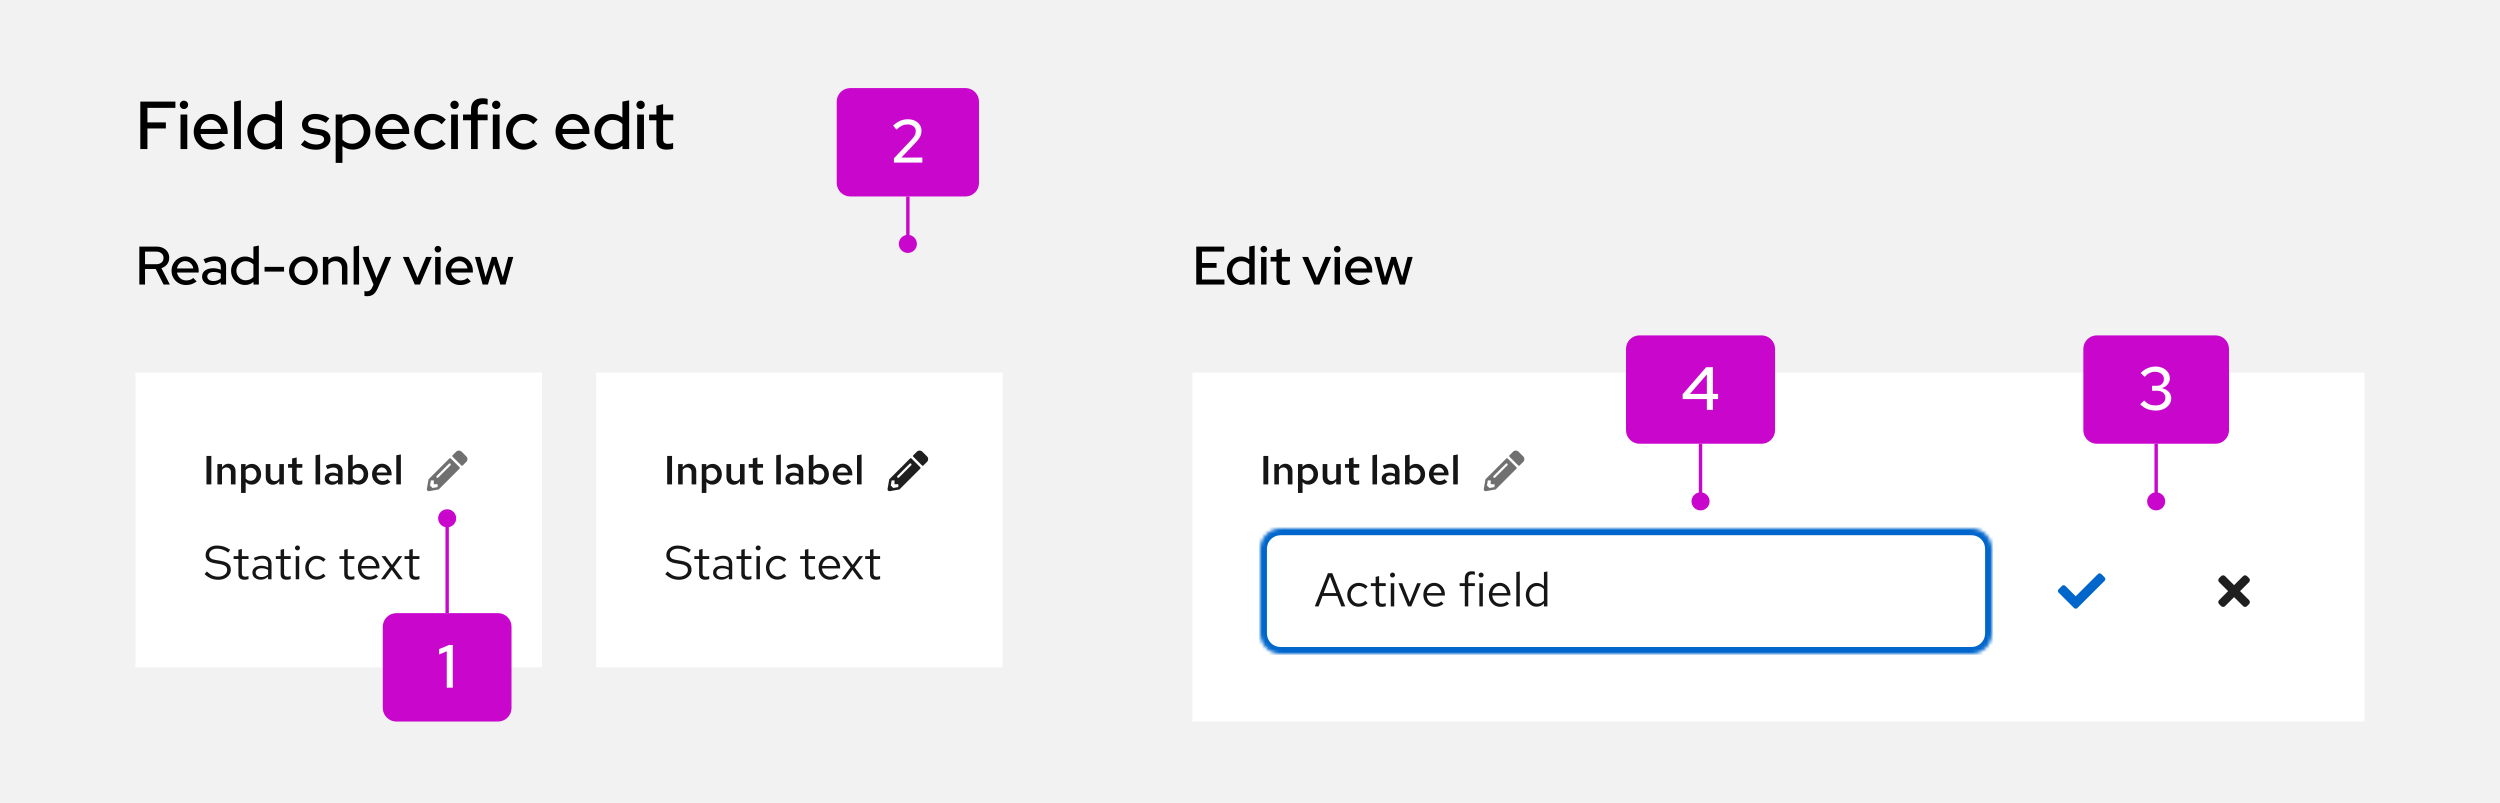 <svg width="738" height="237" viewBox="0 0 738 237" fill="none" xmlns="http://www.w3.org/2000/svg">
<rect width="738" height="237" fill="#F2F2F2"/>
<rect x="40" y="110" width="120" height="87" fill="white"/>
<path d="M41.136 84V72.8H46.208C46.955 72.8 47.605 72.939 48.16 73.216C48.725 73.493 49.163 73.883 49.472 74.384C49.792 74.875 49.952 75.451 49.952 76.112C49.952 76.848 49.744 77.483 49.328 78.016C48.912 78.549 48.352 78.933 47.648 79.168L50.144 84H48.288L45.968 79.408H42.816V84H41.136ZM42.816 78H46.08C46.741 78 47.269 77.835 47.664 77.504C48.069 77.163 48.272 76.704 48.272 76.128C48.272 75.573 48.069 75.125 47.664 74.784C47.269 74.443 46.741 74.272 46.08 74.272H42.816V78ZM54.91 84.144C54.111 84.144 53.385 83.957 52.734 83.584C52.094 83.211 51.583 82.704 51.199 82.064C50.825 81.424 50.639 80.709 50.639 79.92C50.639 79.141 50.82 78.437 51.182 77.808C51.545 77.168 52.036 76.661 52.654 76.288C53.273 75.904 53.961 75.712 54.718 75.712C55.476 75.712 56.148 75.904 56.734 76.288C57.321 76.661 57.785 77.173 58.127 77.824C58.478 78.464 58.654 79.189 58.654 80V80.448H52.239C52.324 80.896 52.489 81.296 52.734 81.648C52.99 82 53.31 82.277 53.694 82.48C54.089 82.683 54.516 82.784 54.974 82.784C55.369 82.784 55.748 82.725 56.111 82.608C56.484 82.48 56.793 82.299 57.038 82.064L58.062 83.072C57.583 83.435 57.087 83.707 56.575 83.888C56.073 84.059 55.519 84.144 54.91 84.144ZM52.255 79.248H57.071C57.007 78.821 56.857 78.448 56.623 78.128C56.398 77.797 56.116 77.541 55.775 77.36C55.444 77.168 55.081 77.072 54.687 77.072C54.068 77.072 53.535 77.275 53.087 77.68C52.649 78.075 52.372 78.597 52.255 79.248ZM62.645 84.144C62.058 84.144 61.541 84.043 61.093 83.84C60.645 83.627 60.293 83.333 60.037 82.96C59.781 82.587 59.653 82.155 59.653 81.664C59.653 80.896 59.946 80.293 60.533 79.856C61.12 79.408 61.925 79.184 62.949 79.184C63.749 79.184 64.49 79.339 65.173 79.648V78.784C65.173 77.621 64.512 77.04 63.189 77.04C62.816 77.04 62.426 77.099 62.021 77.216C61.616 77.323 61.162 77.493 60.661 77.728L60.069 76.528C60.688 76.24 61.264 76.032 61.797 75.904C62.33 75.765 62.869 75.696 63.413 75.696C64.469 75.696 65.285 75.947 65.861 76.448C66.448 76.949 66.741 77.664 66.741 78.592V84H65.173V83.296C64.81 83.584 64.421 83.797 64.005 83.936C63.589 84.075 63.136 84.144 62.645 84.144ZM61.189 81.632C61.189 82.027 61.354 82.347 61.685 82.592C62.026 82.837 62.469 82.96 63.013 82.96C63.888 82.96 64.608 82.699 65.173 82.176V80.8C64.586 80.459 63.888 80.288 63.077 80.288C62.49 80.288 62.026 80.411 61.685 80.656C61.354 80.891 61.189 81.216 61.189 81.632ZM72.329 84.128C71.571 84.128 70.878 83.941 70.249 83.568C69.619 83.195 69.123 82.693 68.761 82.064C68.398 81.424 68.217 80.709 68.217 79.92C68.217 79.131 68.398 78.421 68.761 77.792C69.134 77.163 69.635 76.661 70.265 76.288C70.894 75.915 71.593 75.728 72.361 75.728C73.278 75.728 74.094 76 74.809 76.544V72.8L76.409 72.496V84H74.825V83.216C74.131 83.824 73.299 84.128 72.329 84.128ZM72.537 82.736C73.006 82.736 73.433 82.651 73.817 82.48C74.211 82.309 74.542 82.064 74.809 81.744V78.08C74.542 77.781 74.211 77.547 73.817 77.376C73.422 77.195 72.995 77.104 72.537 77.104C72.025 77.104 71.561 77.227 71.145 77.472C70.729 77.717 70.398 78.053 70.153 78.48C69.907 78.896 69.785 79.371 69.785 79.904C69.785 80.437 69.907 80.917 70.153 81.344C70.398 81.771 70.729 82.112 71.145 82.368C71.561 82.613 72.025 82.736 72.537 82.736ZM78.095 80.176V78.784H83.855V80.176H78.095ZM89.566 84.16C88.777 84.16 88.057 83.973 87.406 83.6C86.766 83.227 86.259 82.72 85.886 82.08C85.513 81.44 85.326 80.725 85.326 79.936C85.326 79.147 85.513 78.432 85.886 77.792C86.259 77.152 86.766 76.645 87.406 76.272C88.057 75.888 88.777 75.696 89.566 75.696C90.366 75.696 91.086 75.888 91.726 76.272C92.366 76.645 92.873 77.152 93.246 77.792C93.619 78.432 93.806 79.147 93.806 79.936C93.806 80.725 93.619 81.44 93.246 82.08C92.873 82.72 92.366 83.227 91.726 83.6C91.086 83.973 90.366 84.16 89.566 84.16ZM89.566 82.752C90.067 82.752 90.515 82.629 90.91 82.384C91.315 82.128 91.635 81.787 91.87 81.36C92.115 80.933 92.238 80.459 92.238 79.936C92.238 79.403 92.121 78.928 91.886 78.512C91.651 78.085 91.331 77.744 90.926 77.488C90.521 77.232 90.067 77.104 89.566 77.104C89.065 77.104 88.611 77.232 88.206 77.488C87.801 77.744 87.481 78.085 87.246 78.512C87.011 78.928 86.894 79.403 86.894 79.936C86.894 80.459 87.011 80.933 87.246 81.36C87.481 81.787 87.801 82.128 88.206 82.384C88.611 82.629 89.065 82.752 89.566 82.752ZM95.319 84V75.856H96.919V76.688C97.548 76.027 98.364 75.696 99.367 75.696C99.996 75.696 100.546 75.829 101.015 76.096C101.495 76.363 101.868 76.736 102.135 77.216C102.412 77.696 102.551 78.251 102.551 78.88V84H100.951V79.152C100.951 78.512 100.77 78.011 100.407 77.648C100.044 77.275 99.548 77.088 98.919 77.088C98.492 77.088 98.108 77.179 97.767 77.36C97.426 77.541 97.143 77.803 96.919 78.144V84H95.319ZM104.397 84V72.8L105.997 72.496V84H104.397ZM108.426 87.44C108.255 87.44 108.095 87.429 107.946 87.408C107.796 87.397 107.674 87.376 107.578 87.344V85.936C107.77 85.979 108.004 86 108.282 86C109.028 86 109.567 85.6 109.898 84.8L110.25 84.016L106.986 75.856H108.762L111.13 82.064L113.754 75.856H115.482L111.546 85.008C111.29 85.584 111.018 86.048 110.73 86.4C110.442 86.763 110.111 87.024 109.738 87.184C109.364 87.355 108.927 87.44 108.426 87.44ZM122.443 84L118.923 75.856H120.683L123.227 81.952L125.771 75.856H127.467L123.979 84H122.443ZM128.46 84V75.856H130.06V84H128.46ZM129.26 74.544C128.993 74.544 128.764 74.448 128.572 74.256C128.38 74.053 128.284 73.819 128.284 73.552C128.284 73.275 128.38 73.045 128.572 72.864C128.764 72.672 128.993 72.576 129.26 72.576C129.537 72.576 129.772 72.672 129.964 72.864C130.156 73.045 130.252 73.275 130.252 73.552C130.252 73.819 130.156 74.053 129.964 74.256C129.772 74.448 129.537 74.544 129.26 74.544ZM135.848 84.144C135.048 84.144 134.323 83.957 133.672 83.584C133.032 83.211 132.52 82.704 132.136 82.064C131.763 81.424 131.576 80.709 131.576 79.92C131.576 79.141 131.757 78.437 132.12 77.808C132.483 77.168 132.973 76.661 133.592 76.288C134.211 75.904 134.899 75.712 135.656 75.712C136.413 75.712 137.085 75.904 137.672 76.288C138.259 76.661 138.723 77.173 139.064 77.824C139.416 78.464 139.592 79.189 139.592 80V80.448H133.176C133.261 80.896 133.427 81.296 133.672 81.648C133.928 82 134.248 82.277 134.632 82.48C135.027 82.683 135.453 82.784 135.912 82.784C136.307 82.784 136.685 82.725 137.048 82.608C137.421 82.48 137.731 82.299 137.976 82.064L139 83.072C138.52 83.435 138.024 83.707 137.512 83.888C137.011 84.059 136.456 84.144 135.848 84.144ZM133.192 79.248H138.008C137.944 78.821 137.795 78.448 137.56 78.128C137.336 77.797 137.053 77.541 136.712 77.36C136.381 77.168 136.019 77.072 135.624 77.072C135.005 77.072 134.472 77.275 134.024 77.68C133.587 78.075 133.309 78.597 133.192 79.248ZM142.48 84L140.208 75.856H141.76L143.344 81.84L145.2 75.856H146.576L148.432 81.84L150.016 75.856H151.52L149.232 84H147.696L145.872 78.032L144.032 84H142.48Z" fill="black"/>
<path d="M41.42 44V30H51.78V31.84H43.52V36.14H48.96V37.92H43.52V44H41.42ZM53.289 44V33.82H55.289V44H53.289ZM54.289 32.18C53.956 32.18 53.669 32.06 53.429 31.82C53.189 31.567 53.069 31.273 53.069 30.94C53.069 30.593 53.189 30.307 53.429 30.08C53.669 29.84 53.956 29.72 54.289 29.72C54.636 29.72 54.929 29.84 55.169 30.08C55.409 30.307 55.529 30.593 55.529 30.94C55.529 31.273 55.409 31.567 55.169 31.82C54.929 32.06 54.636 32.18 54.289 32.18ZM62.525 44.18C61.525 44.18 60.618 43.947 59.805 43.48C59.005 43.013 58.365 42.38 57.885 41.58C57.418 40.78 57.185 39.887 57.185 38.9C57.185 37.927 57.411 37.047 57.865 36.26C58.318 35.46 58.931 34.827 59.705 34.36C60.478 33.88 61.338 33.64 62.285 33.64C63.231 33.64 64.072 33.88 64.805 34.36C65.538 34.827 66.118 35.467 66.545 36.28C66.985 37.08 67.205 37.987 67.205 39V39.56H59.185C59.291 40.12 59.498 40.62 59.805 41.06C60.125 41.5 60.525 41.847 61.005 42.1C61.498 42.353 62.032 42.48 62.605 42.48C63.098 42.48 63.572 42.407 64.025 42.26C64.492 42.1 64.878 41.873 65.185 41.58L66.465 42.84C65.865 43.293 65.245 43.633 64.605 43.86C63.978 44.073 63.285 44.18 62.525 44.18ZM59.205 38.06H65.225C65.145 37.527 64.958 37.06 64.665 36.66C64.385 36.247 64.031 35.927 63.605 35.7C63.191 35.46 62.738 35.34 62.245 35.34C61.471 35.34 60.805 35.593 60.245 36.1C59.698 36.593 59.352 37.247 59.205 38.06ZM69.11 44V30L71.11 29.62V44H69.11ZM78.145 44.16C77.198 44.16 76.332 43.927 75.545 43.46C74.758 42.993 74.138 42.367 73.685 41.58C73.232 40.78 73.005 39.887 73.005 38.9C73.005 37.913 73.232 37.027 73.685 36.24C74.152 35.453 74.778 34.827 75.565 34.36C76.352 33.893 77.225 33.66 78.185 33.66C79.332 33.66 80.352 34 81.245 34.68V30L83.245 29.62V44H81.265V43.02C80.398 43.78 79.359 44.16 78.145 44.16ZM78.405 42.42C78.992 42.42 79.525 42.313 80.005 42.1C80.499 41.887 80.912 41.58 81.245 41.18V36.6C80.912 36.227 80.499 35.933 80.005 35.72C79.512 35.493 78.978 35.38 78.405 35.38C77.765 35.38 77.185 35.533 76.665 35.84C76.145 36.147 75.732 36.567 75.425 37.1C75.118 37.62 74.965 38.213 74.965 38.88C74.965 39.547 75.118 40.147 75.425 40.68C75.732 41.213 76.145 41.64 76.665 41.96C77.185 42.267 77.765 42.42 78.405 42.42ZM93.293 44.2C92.413 44.2 91.587 44.073 90.813 43.82C90.053 43.553 89.393 43.18 88.833 42.7L89.933 41.38C90.453 41.793 90.987 42.113 91.533 42.34C92.093 42.553 92.66 42.66 93.233 42.66C93.953 42.66 94.54 42.52 94.993 42.24C95.447 41.96 95.673 41.593 95.673 41.14C95.673 40.42 95.127 39.98 94.033 39.82L92.193 39.56C91.18 39.413 90.42 39.1 89.913 38.62C89.407 38.14 89.153 37.5 89.153 36.7C89.153 36.087 89.32 35.553 89.653 35.1C89.987 34.633 90.453 34.273 91.053 34.02C91.653 33.753 92.353 33.62 93.153 33.62C93.887 33.62 94.593 33.727 95.273 33.94C95.953 34.153 96.607 34.487 97.233 34.94L96.213 36.26C95.107 35.54 94.033 35.18 92.993 35.18C92.38 35.18 91.887 35.313 91.513 35.58C91.14 35.833 90.953 36.167 90.953 36.58C90.953 36.953 91.08 37.247 91.333 37.46C91.6 37.66 92.033 37.8 92.633 37.88L94.473 38.14C95.487 38.287 96.253 38.6 96.773 39.08C97.293 39.547 97.553 40.18 97.553 40.98C97.553 41.593 97.367 42.147 96.993 42.64C96.62 43.12 96.113 43.5 95.473 43.78C94.833 44.06 94.107 44.2 93.293 44.2ZM99.09 48.08V33.82H101.07V34.8C101.923 34.04 102.963 33.66 104.19 33.66C105.15 33.66 106.017 33.893 106.79 34.36C107.577 34.827 108.197 35.453 108.65 36.24C109.103 37.027 109.33 37.913 109.33 38.9C109.33 39.887 109.097 40.78 108.63 41.58C108.177 42.367 107.557 42.993 106.77 43.46C105.997 43.927 105.123 44.16 104.15 44.16C103.59 44.16 103.05 44.073 102.53 43.9C102.01 43.713 101.53 43.453 101.09 43.12V48.08H99.09ZM103.93 42.42C104.583 42.42 105.163 42.267 105.67 41.96C106.19 41.653 106.603 41.24 106.91 40.72C107.217 40.187 107.37 39.587 107.37 38.92C107.37 38.253 107.217 37.653 106.91 37.12C106.603 36.587 106.19 36.167 105.67 35.86C105.163 35.553 104.583 35.4 103.93 35.4C103.357 35.4 102.823 35.507 102.33 35.72C101.837 35.933 101.423 36.233 101.09 36.62V41.22C101.423 41.593 101.837 41.887 102.33 42.1C102.837 42.313 103.37 42.42 103.93 42.42ZM116.119 44.18C115.119 44.18 114.212 43.947 113.399 43.48C112.599 43.013 111.959 42.38 111.479 41.58C111.012 40.78 110.779 39.887 110.779 38.9C110.779 37.927 111.005 37.047 111.459 36.26C111.912 35.46 112.525 34.827 113.299 34.36C114.072 33.88 114.932 33.64 115.879 33.64C116.825 33.64 117.665 33.88 118.399 34.36C119.132 34.827 119.712 35.467 120.139 36.28C120.579 37.08 120.799 37.987 120.799 39V39.56H112.779C112.885 40.12 113.092 40.62 113.399 41.06C113.719 41.5 114.119 41.847 114.599 42.1C115.092 42.353 115.625 42.48 116.199 42.48C116.692 42.48 117.165 42.407 117.619 42.26C118.085 42.1 118.472 41.873 118.779 41.58L120.059 42.84C119.459 43.293 118.839 43.633 118.199 43.86C117.572 44.073 116.879 44.18 116.119 44.18ZM112.799 38.06H118.819C118.739 37.527 118.552 37.06 118.259 36.66C117.979 36.247 117.625 35.927 117.199 35.7C116.785 35.46 116.332 35.34 115.839 35.34C115.065 35.34 114.399 35.593 113.839 36.1C113.292 36.593 112.945 37.247 112.799 38.06ZM127.523 44.18C126.549 44.18 125.663 43.947 124.863 43.48C124.076 43.013 123.449 42.38 122.983 41.58C122.516 40.78 122.283 39.887 122.283 38.9C122.283 37.913 122.516 37.027 122.983 36.24C123.449 35.44 124.076 34.807 124.863 34.34C125.663 33.86 126.549 33.62 127.523 33.62C128.296 33.62 129.036 33.767 129.743 34.06C130.463 34.353 131.083 34.767 131.603 35.3L130.363 36.68C129.976 36.253 129.543 35.933 129.063 35.72C128.583 35.507 128.083 35.4 127.563 35.4C126.949 35.4 126.389 35.553 125.883 35.86C125.389 36.167 124.996 36.587 124.703 37.12C124.409 37.653 124.263 38.247 124.263 38.9C124.263 39.553 124.409 40.153 124.703 40.7C124.996 41.233 125.396 41.653 125.903 41.96C126.409 42.267 126.976 42.42 127.603 42.42C128.629 42.42 129.543 42.013 130.343 41.2L131.562 42.48C131.029 43.027 130.409 43.447 129.703 43.74C129.009 44.033 128.283 44.18 127.523 44.18ZM133.172 44V33.82H135.172V44H133.172ZM134.172 32.18C133.839 32.18 133.552 32.06 133.312 31.82C133.072 31.567 132.952 31.273 132.952 30.94C132.952 30.593 133.072 30.307 133.312 30.08C133.552 29.84 133.839 29.72 134.172 29.72C134.519 29.72 134.812 29.84 135.052 30.08C135.292 30.307 135.412 30.593 135.412 30.94C135.412 31.273 135.292 31.567 135.052 31.82C134.812 32.06 134.519 32.18 134.172 32.18ZM139.048 44V35.5H136.688V33.82H139.048V32.28C139.048 31.213 139.341 30.4 139.928 29.84C140.528 29.28 141.381 29 142.488 29C142.768 29 143.028 29.02 143.268 29.06C143.521 29.087 143.748 29.133 143.948 29.2V30.92C143.708 30.853 143.494 30.807 143.308 30.78C143.121 30.74 142.914 30.72 142.688 30.72C141.581 30.72 141.028 31.26 141.028 32.34V33.82H143.948V35.5H141.028V44H139.048ZM145.477 44V33.82H147.477V44H145.477ZM146.477 32.18C146.144 32.18 145.857 32.06 145.617 31.82C145.377 31.567 145.257 31.273 145.257 30.94C145.257 30.593 145.377 30.307 145.617 30.08C145.857 29.84 146.144 29.72 146.477 29.72C146.824 29.72 147.117 29.84 147.357 30.08C147.597 30.307 147.717 30.593 147.717 30.94C147.717 31.273 147.597 31.567 147.357 31.82C147.117 32.06 146.824 32.18 146.477 32.18ZM154.612 44.18C153.639 44.18 152.752 43.947 151.952 43.48C151.166 43.013 150.539 42.38 150.072 41.58C149.606 40.78 149.372 39.887 149.372 38.9C149.372 37.913 149.606 37.027 150.072 36.24C150.539 35.44 151.166 34.807 151.952 34.34C152.752 33.86 153.639 33.62 154.612 33.62C155.386 33.62 156.126 33.767 156.832 34.06C157.552 34.353 158.172 34.767 158.692 35.3L157.452 36.68C157.066 36.253 156.632 35.933 156.152 35.72C155.672 35.507 155.172 35.4 154.652 35.4C154.039 35.4 153.479 35.553 152.972 35.86C152.479 36.167 152.086 36.587 151.792 37.12C151.499 37.653 151.352 38.247 151.352 38.9C151.352 39.553 151.499 40.153 151.792 40.7C152.086 41.233 152.486 41.653 152.992 41.96C153.499 42.267 154.066 42.42 154.692 42.42C155.719 42.42 156.632 42.013 157.432 41.2L158.652 42.48C158.119 43.027 157.499 43.447 156.792 43.74C156.099 44.033 155.372 44.18 154.612 44.18ZM169.322 44.18C168.322 44.18 167.415 43.947 166.602 43.48C165.802 43.013 165.162 42.38 164.682 41.58C164.215 40.78 163.982 39.887 163.982 38.9C163.982 37.927 164.208 37.047 164.662 36.26C165.115 35.46 165.728 34.827 166.502 34.36C167.275 33.88 168.135 33.64 169.082 33.64C170.028 33.64 170.868 33.88 171.602 34.36C172.335 34.827 172.915 35.467 173.342 36.28C173.782 37.08 174.002 37.987 174.002 39V39.56H165.982C166.088 40.12 166.295 40.62 166.602 41.06C166.922 41.5 167.322 41.847 167.802 42.1C168.295 42.353 168.828 42.48 169.402 42.48C169.895 42.48 170.368 42.407 170.822 42.26C171.288 42.1 171.675 41.873 171.982 41.58L173.262 42.84C172.662 43.293 172.042 43.633 171.402 43.86C170.775 44.073 170.082 44.18 169.322 44.18ZM166.002 38.06H172.022C171.942 37.527 171.755 37.06 171.462 36.66C171.182 36.247 170.828 35.927 170.402 35.7C169.988 35.46 169.535 35.34 169.042 35.34C168.268 35.34 167.602 35.593 167.042 36.1C166.495 36.593 166.148 37.247 166.002 38.06ZM180.626 44.16C179.679 44.16 178.812 43.927 178.026 43.46C177.239 42.993 176.619 42.367 176.166 41.58C175.712 40.78 175.486 39.887 175.486 38.9C175.486 37.913 175.712 37.027 176.166 36.24C176.632 35.453 177.259 34.827 178.046 34.36C178.832 33.893 179.706 33.66 180.666 33.66C181.812 33.66 182.832 34 183.726 34.68V30L185.726 29.62V44H183.746V43.02C182.879 43.78 181.839 44.16 180.626 44.16ZM180.886 42.42C181.472 42.42 182.006 42.313 182.486 42.1C182.979 41.887 183.392 41.58 183.726 41.18V36.6C183.392 36.227 182.979 35.933 182.486 35.72C181.992 35.493 181.459 35.38 180.886 35.38C180.246 35.38 179.666 35.533 179.146 35.84C178.626 36.147 178.212 36.567 177.906 37.1C177.599 37.62 177.446 38.213 177.446 38.88C177.446 39.547 177.599 40.147 177.906 40.68C178.212 41.213 178.626 41.64 179.146 41.96C179.666 42.267 180.246 42.42 180.886 42.42ZM188.094 44V33.82H190.094V44H188.094ZM189.094 32.18C188.761 32.18 188.474 32.06 188.234 31.82C187.994 31.567 187.874 31.273 187.874 30.94C187.874 30.593 187.994 30.307 188.234 30.08C188.474 29.84 188.761 29.72 189.094 29.72C189.441 29.72 189.734 29.84 189.974 30.08C190.214 30.307 190.334 30.593 190.334 30.94C190.334 31.273 190.214 31.567 189.974 31.82C189.734 32.06 189.441 32.18 189.094 32.18ZM196.81 44.18C195.823 44.18 195.07 43.953 194.55 43.5C194.03 43.033 193.77 42.36 193.77 41.48V35.5H191.61V33.82H193.77V31.22L195.75 30.74V33.82H198.75V35.5H195.75V41.02C195.75 41.54 195.863 41.913 196.09 42.14C196.33 42.353 196.716 42.46 197.25 42.46C197.53 42.46 197.776 42.44 197.99 42.4C198.216 42.36 198.456 42.3 198.71 42.22V43.9C198.443 43.993 198.13 44.06 197.77 44.1C197.423 44.153 197.103 44.18 196.81 44.18Z" fill="black"/>
<path d="M60.948 143V134.6H62.388V143H60.948ZM64.18 143V136.988H65.536V137.972C65.768 137.612 66.044 137.344 66.364 137.168C66.684 136.984 67.04 136.892 67.432 136.892C67.848 136.892 68.212 136.984 68.524 137.168C68.836 137.344 69.08 137.592 69.256 137.912C69.44 138.232 69.532 138.608 69.532 139.04V143H68.164V139.424C68.164 138.984 68.044 138.636 67.804 138.38C67.564 138.116 67.244 137.984 66.844 137.984C66.572 137.984 66.324 138.048 66.1 138.176C65.884 138.296 65.696 138.476 65.536 138.716V143H64.18ZM71.164 145.508V136.988H72.496V137.84C72.712 137.552 72.98 137.332 73.3 137.18C73.628 137.02 73.984 136.94 74.368 136.94C74.88 136.94 75.34 137.076 75.748 137.348C76.156 137.62 76.48 137.988 76.72 138.452C76.96 138.916 77.08 139.432 77.08 140C77.08 140.568 76.956 141.084 76.708 141.548C76.46 142.012 76.124 142.38 75.7 142.652C75.276 142.924 74.804 143.06 74.284 143.06C73.924 143.06 73.592 142.996 73.288 142.868C72.992 142.732 72.736 142.54 72.52 142.292V145.508H71.164ZM73.96 141.932C74.304 141.932 74.608 141.848 74.872 141.68C75.144 141.512 75.356 141.284 75.508 140.996C75.668 140.7 75.748 140.368 75.748 140C75.748 139.632 75.668 139.304 75.508 139.016C75.356 138.728 75.144 138.5 74.872 138.332C74.608 138.164 74.304 138.08 73.96 138.08C73.664 138.08 73.392 138.14 73.144 138.26C72.896 138.372 72.688 138.536 72.52 138.752V141.26C72.696 141.468 72.908 141.632 73.156 141.752C73.404 141.872 73.672 141.932 73.96 141.932ZM80.552 143.096C80.136 143.096 79.772 143.004 79.46 142.82C79.148 142.636 78.9 142.384 78.716 142.064C78.54 141.744 78.452 141.372 78.452 140.948V136.988H79.82V140.552C79.82 141 79.936 141.356 80.168 141.62C80.408 141.876 80.732 142.004 81.14 142.004C81.412 142.004 81.656 141.944 81.872 141.824C82.096 141.704 82.288 141.524 82.448 141.284V136.988H83.804V143H82.448V142.028C82.216 142.38 81.94 142.648 81.62 142.832C81.3 143.008 80.944 143.096 80.552 143.096ZM88.076 143.12C87.469 143.12 87.008 142.98 86.697 142.7C86.385 142.412 86.228 141.992 86.228 141.44V138.068H85.028V136.988H86.228V135.332L87.585 135.044V136.988H89.252V138.068H87.585V141.14C87.585 141.436 87.648 141.648 87.776 141.776C87.904 141.896 88.121 141.956 88.424 141.956C88.561 141.956 88.684 141.948 88.796 141.932C88.916 141.908 89.064 141.868 89.24 141.812V142.952C89.073 143.008 88.88 143.048 88.665 143.072C88.457 143.104 88.26 143.12 88.076 143.12ZM93.149 143V134.396L94.505 134.156V143H93.149ZM97.996 143.108C97.58 143.108 97.208 143.032 96.88 142.88C96.56 142.72 96.308 142.504 96.124 142.232C95.948 141.952 95.86 141.632 95.86 141.272C95.86 140.912 95.952 140.6 96.136 140.336C96.328 140.072 96.596 139.868 96.94 139.724C97.284 139.58 97.692 139.508 98.164 139.508C98.444 139.508 98.72 139.54 98.992 139.604C99.264 139.66 99.528 139.756 99.784 139.892V139.22C99.784 138.82 99.668 138.52 99.436 138.32C99.212 138.12 98.868 138.02 98.404 138.02C98.156 138.02 97.888 138.06 97.6 138.14C97.32 138.212 97.004 138.328 96.652 138.488L96.172 137.504C97.052 137.096 97.884 136.892 98.668 136.892C99.452 136.892 100.056 137.084 100.48 137.468C100.912 137.844 101.128 138.38 101.128 139.076V143H99.784V142.376C99.528 142.624 99.252 142.808 98.956 142.928C98.66 143.048 98.34 143.108 97.996 143.108ZM97.132 141.248C97.132 141.528 97.244 141.748 97.468 141.908C97.692 142.068 97.992 142.148 98.368 142.148C98.64 142.148 98.892 142.108 99.124 142.028C99.364 141.94 99.584 141.812 99.784 141.644V140.672C99.576 140.576 99.36 140.504 99.136 140.456C98.912 140.408 98.668 140.384 98.404 140.384C98.012 140.384 97.7 140.46 97.468 140.612C97.244 140.764 97.132 140.976 97.132 141.248ZM102.77 143V134.432L104.126 134.204V137.792C104.342 137.52 104.606 137.312 104.918 137.168C105.238 137.016 105.59 136.94 105.974 136.94C106.486 136.94 106.946 137.076 107.354 137.348C107.762 137.62 108.086 137.988 108.326 138.452C108.566 138.916 108.686 139.432 108.686 140C108.686 140.568 108.562 141.084 108.314 141.548C108.066 142.012 107.73 142.38 107.306 142.652C106.882 142.924 106.41 143.06 105.89 143.06C105.53 143.06 105.198 142.988 104.894 142.844C104.59 142.7 104.326 142.496 104.102 142.232V143H102.77ZM105.566 141.932C105.91 141.932 106.214 141.848 106.478 141.68C106.75 141.512 106.962 141.284 107.114 140.996C107.274 140.7 107.354 140.368 107.354 140C107.354 139.632 107.274 139.304 107.114 139.016C106.962 138.728 106.75 138.5 106.478 138.332C106.214 138.164 105.91 138.08 105.566 138.08C105.27 138.08 104.998 138.14 104.75 138.26C104.502 138.372 104.294 138.536 104.126 138.752V141.26C104.302 141.468 104.514 141.632 104.762 141.752C105.01 141.872 105.278 141.932 105.566 141.932ZM112.902 143.12C112.326 143.12 111.806 142.984 111.342 142.712C110.878 142.432 110.51 142.06 110.238 141.596C109.966 141.124 109.83 140.592 109.83 140C109.83 139.408 109.958 138.88 110.214 138.416C110.47 137.952 110.818 137.584 111.258 137.312C111.706 137.032 112.202 136.892 112.746 136.892C113.306 136.892 113.798 137.028 114.222 137.3C114.654 137.572 114.99 137.94 115.23 138.404C115.478 138.868 115.602 139.4 115.602 140V140.324H111.162C111.21 140.652 111.314 140.944 111.474 141.2C111.642 141.448 111.854 141.644 112.11 141.788C112.374 141.932 112.658 142.004 112.962 142.004C113.242 142.004 113.506 141.956 113.754 141.86C114.01 141.756 114.222 141.616 114.39 141.44L115.278 142.244C114.91 142.548 114.534 142.772 114.15 142.916C113.774 143.052 113.358 143.12 112.902 143.12ZM111.174 139.484H114.318C114.27 139.196 114.17 138.94 114.018 138.716C113.874 138.492 113.69 138.316 113.466 138.188C113.25 138.06 113.01 137.996 112.746 137.996C112.482 137.996 112.238 138.06 112.014 138.188C111.798 138.308 111.618 138.48 111.474 138.704C111.33 138.928 111.23 139.188 111.174 139.484ZM116.985 143V134.396L118.341 134.156V143H116.985Z" fill="#151515"/>
<path d="M132.66 135.337C132.77 135.227 132.949 135.227 133.062 135.337L135.663 137.938C135.773 138.049 135.773 138.227 135.663 138.337L129.508 144.492L126.66 144.991C126.276 145.057 125.941 144.724 126.009 144.34L126.506 141.492L132.66 135.337ZM127.211 141.811L126.946 143.322L127.675 144.052L129.187 143.786V142.936H128.062V141.811H127.211ZM132.981 136.892C132.853 136.763 132.646 136.763 132.518 136.892L128.908 140.501C128.779 140.63 128.779 140.836 128.908 140.965C129.037 141.094 129.243 141.094 129.372 140.965L132.981 137.355C133.11 137.227 133.11 137.021 132.981 136.892ZM134.669 133.329C135.107 132.891 135.82 132.891 136.261 133.329L137.669 134.737C138.11 135.176 138.11 135.889 137.669 136.329L136.589 137.409C136.479 137.519 136.301 137.519 136.19 137.409L133.589 134.808C133.479 134.697 133.479 134.519 133.589 134.409L134.669 133.329Z" fill="#707070"/>
<path d="M64.41 171.154C63.645 171.154 62.935 171.019 62.282 170.748C61.629 170.468 60.999 170.048 60.392 169.488L61.05 168.704C61.638 169.255 62.189 169.647 62.702 169.88C63.225 170.113 63.803 170.23 64.438 170.23C64.942 170.23 65.39 170.146 65.782 169.978C66.183 169.801 66.496 169.563 66.72 169.264C66.944 168.965 67.056 168.625 67.056 168.242C67.056 167.747 66.893 167.374 66.566 167.122C66.239 166.861 65.675 166.66 64.872 166.52L63.29 166.254C62.394 166.095 61.736 165.825 61.316 165.442C60.905 165.05 60.7 164.527 60.7 163.874C60.7 163.323 60.84 162.838 61.12 162.418C61.409 161.989 61.806 161.653 62.31 161.41C62.814 161.167 63.397 161.046 64.06 161.046C64.788 161.046 65.465 161.149 66.09 161.354C66.715 161.55 67.331 161.863 67.938 162.292L67.378 163.132C66.874 162.749 66.342 162.46 65.782 162.264C65.222 162.059 64.653 161.956 64.074 161.956C63.617 161.956 63.211 162.035 62.856 162.194C62.511 162.353 62.235 162.567 62.03 162.838C61.834 163.109 61.736 163.417 61.736 163.762C61.736 164.191 61.881 164.527 62.17 164.77C62.459 165.013 62.931 165.185 63.584 165.288L65.152 165.554C66.197 165.741 66.953 166.044 67.42 166.464C67.896 166.875 68.134 167.449 68.134 168.186C68.134 168.755 67.971 169.264 67.644 169.712C67.327 170.16 66.888 170.515 66.328 170.776C65.768 171.028 65.129 171.154 64.41 171.154ZM72.172 171.14C71.584 171.14 71.136 171 70.828 170.72C70.529 170.431 70.38 170.015 70.38 169.474V165.008H68.966V164.168H70.38V162.292L71.402 162.054V164.168H73.362V165.008H71.402V169.208C71.402 169.572 71.476 169.833 71.626 169.992C71.784 170.151 72.041 170.23 72.396 170.23C72.573 170.23 72.732 170.216 72.872 170.188C73.012 170.16 73.175 170.113 73.362 170.048V170.958C73.175 171.023 72.979 171.07 72.774 171.098C72.568 171.126 72.368 171.14 72.172 171.14ZM76.973 171.126C76.487 171.126 76.058 171.037 75.685 170.86C75.311 170.683 75.017 170.44 74.803 170.132C74.597 169.815 74.495 169.451 74.495 169.04C74.495 168.629 74.602 168.275 74.817 167.976C75.031 167.668 75.33 167.43 75.713 167.262C76.095 167.094 76.543 167.01 77.057 167.01C77.449 167.01 77.817 167.052 78.163 167.136C78.517 167.22 78.844 167.355 79.143 167.542V166.604C79.143 166.044 78.993 165.624 78.695 165.344C78.396 165.055 77.957 164.91 77.379 164.91C77.061 164.91 76.735 164.957 76.399 165.05C76.072 165.143 75.708 165.293 75.307 165.498L74.929 164.714C75.843 164.275 76.702 164.056 77.505 164.056C78.354 164.056 79.007 164.266 79.465 164.686C79.922 165.097 80.151 165.689 80.151 166.464V171H79.143V170.202C78.844 170.51 78.513 170.743 78.149 170.902C77.785 171.051 77.393 171.126 76.973 171.126ZM75.475 169.012C75.475 169.413 75.629 169.735 75.937 169.978C76.254 170.221 76.669 170.342 77.183 170.342C77.565 170.342 77.915 170.277 78.233 170.146C78.559 170.015 78.863 169.819 79.143 169.558V168.242C78.853 168.074 78.555 167.953 78.247 167.878C77.939 167.794 77.593 167.752 77.211 167.752C76.688 167.752 76.268 167.869 75.951 168.102C75.633 168.326 75.475 168.629 75.475 169.012ZM84.627 171.14C84.039 171.14 83.591 171 83.283 170.72C82.984 170.431 82.835 170.015 82.835 169.474V165.008H81.421V164.168H82.835V162.292L83.857 162.054V164.168H85.817V165.008H83.857V169.208C83.857 169.572 83.931 169.833 84.081 169.992C84.239 170.151 84.496 170.23 84.851 170.23C85.028 170.23 85.187 170.216 85.327 170.188C85.467 170.16 85.63 170.113 85.817 170.048V170.958C85.63 171.023 85.434 171.07 85.229 171.098C85.023 171.126 84.823 171.14 84.627 171.14ZM87.3 171V164.168H88.322V171H87.3ZM87.818 162.474C87.612 162.474 87.435 162.404 87.286 162.264C87.146 162.115 87.076 161.942 87.076 161.746C87.076 161.55 87.146 161.382 87.286 161.242C87.435 161.093 87.612 161.018 87.818 161.018C88.023 161.018 88.196 161.093 88.336 161.242C88.485 161.382 88.56 161.55 88.56 161.746C88.56 161.942 88.485 162.115 88.336 162.264C88.196 162.404 88.023 162.474 87.818 162.474ZM93.483 171.112C92.849 171.112 92.275 170.958 91.761 170.65C91.257 170.333 90.856 169.908 90.557 169.376C90.258 168.835 90.109 168.237 90.109 167.584C90.109 166.921 90.258 166.324 90.557 165.792C90.856 165.26 91.257 164.84 91.761 164.532C92.275 164.215 92.849 164.056 93.483 164.056C93.987 164.056 94.468 164.149 94.925 164.336C95.382 164.523 95.779 164.784 96.115 165.12L95.457 165.834C95.215 165.563 94.921 165.353 94.575 165.204C94.23 165.055 93.88 164.98 93.525 164.98C93.077 164.98 92.671 165.097 92.307 165.33C91.953 165.563 91.668 165.876 91.453 166.268C91.239 166.66 91.131 167.099 91.131 167.584C91.131 168.069 91.239 168.508 91.453 168.9C91.668 169.292 91.953 169.605 92.307 169.838C92.671 170.071 93.077 170.188 93.525 170.188C93.88 170.188 94.23 170.113 94.575 169.964C94.921 169.805 95.215 169.595 95.457 169.334L96.115 170.048C95.779 170.384 95.382 170.645 94.925 170.832C94.468 171.019 93.987 171.112 93.483 171.112ZM103.412 171.14C102.824 171.14 102.376 171 102.068 170.72C101.769 170.431 101.62 170.015 101.62 169.474V165.008H100.206V164.168H101.62V162.292L102.642 162.054V164.168H104.602V165.008H102.642V169.208C102.642 169.572 102.716 169.833 102.866 169.992C103.024 170.151 103.281 170.23 103.636 170.23C103.813 170.23 103.972 170.216 104.112 170.188C104.252 170.16 104.415 170.113 104.602 170.048V170.958C104.415 171.023 104.219 171.07 104.014 171.098C103.808 171.126 103.608 171.14 103.412 171.14ZM109.042 171.14C108.407 171.14 107.833 170.986 107.32 170.678C106.807 170.361 106.401 169.936 106.102 169.404C105.803 168.863 105.654 168.256 105.654 167.584C105.654 166.912 105.794 166.31 106.074 165.778C106.363 165.246 106.751 164.826 107.236 164.518C107.721 164.21 108.263 164.056 108.86 164.056C109.467 164.056 110.003 164.21 110.47 164.518C110.946 164.817 111.319 165.227 111.59 165.75C111.87 166.263 112.01 166.847 112.01 167.5V167.808H106.648C106.685 168.275 106.811 168.695 107.026 169.068C107.25 169.432 107.539 169.721 107.894 169.936C108.258 170.141 108.655 170.244 109.084 170.244C109.439 170.244 109.779 170.183 110.106 170.062C110.442 169.931 110.727 169.759 110.96 169.544L111.604 170.23C111.212 170.538 110.806 170.767 110.386 170.916C109.966 171.065 109.518 171.14 109.042 171.14ZM106.676 167.08H111.002C110.955 166.669 110.829 166.305 110.624 165.988C110.428 165.661 110.176 165.405 109.868 165.218C109.569 165.031 109.233 164.938 108.86 164.938C108.487 164.938 108.146 165.031 107.838 165.218C107.53 165.395 107.273 165.647 107.068 165.974C106.872 166.291 106.741 166.66 106.676 167.08ZM112.463 171L115.081 167.458L112.617 164.168H113.835L115.725 166.772L117.601 164.168H118.763L116.285 167.486L118.917 171H117.699L115.655 168.214L113.625 171H112.463ZM122.621 171.14C122.033 171.14 121.585 171 121.277 170.72C120.978 170.431 120.829 170.015 120.829 169.474V165.008H119.415V164.168H120.829V162.292L121.851 162.054V164.168H123.811V165.008H121.851V169.208C121.851 169.572 121.925 169.833 122.075 169.992C122.233 170.151 122.49 170.23 122.845 170.23C123.022 170.23 123.181 170.216 123.321 170.188C123.461 170.16 123.624 170.113 123.811 170.048V170.958C123.624 171.023 123.428 171.07 123.223 171.098C123.017 171.126 122.817 171.14 122.621 171.14Z" fill="#151515"/>
<rect x="352" y="110" width="346" height="103" fill="white"/>
<path d="M353.136 84V72.8H361.392V74.272H354.816V77.632H359.136V79.056H354.816V82.528H361.456V84H353.136ZM366.297 84.128C365.54 84.128 364.847 83.941 364.217 83.568C363.588 83.195 363.092 82.693 362.729 82.064C362.367 81.424 362.185 80.709 362.185 79.92C362.185 79.131 362.367 78.421 362.729 77.792C363.103 77.163 363.604 76.661 364.233 76.288C364.863 75.915 365.561 75.728 366.329 75.728C367.247 75.728 368.063 76 368.777 76.544V72.8L370.377 72.496V84H368.793V83.216C368.1 83.824 367.268 84.128 366.297 84.128ZM366.505 82.736C366.975 82.736 367.401 82.651 367.785 82.48C368.18 82.309 368.511 82.064 368.777 81.744V78.08C368.511 77.781 368.18 77.547 367.785 77.376C367.391 77.195 366.964 77.104 366.505 77.104C365.993 77.104 365.529 77.227 365.113 77.472C364.697 77.717 364.367 78.053 364.121 78.48C363.876 78.896 363.753 79.371 363.753 79.904C363.753 80.437 363.876 80.917 364.121 81.344C364.367 81.771 364.697 82.112 365.113 82.368C365.529 82.613 365.993 82.736 366.505 82.736ZM372.272 84V75.856H373.872V84H372.272ZM373.072 74.544C372.805 74.544 372.576 74.448 372.384 74.256C372.192 74.053 372.096 73.819 372.096 73.552C372.096 73.275 372.192 73.045 372.384 72.864C372.576 72.672 372.805 72.576 373.072 72.576C373.349 72.576 373.584 72.672 373.776 72.864C373.968 73.045 374.064 73.275 374.064 73.552C374.064 73.819 373.968 74.053 373.776 74.256C373.584 74.448 373.349 74.544 373.072 74.544ZM379.245 84.144C378.455 84.144 377.853 83.963 377.437 83.6C377.021 83.227 376.812 82.688 376.812 81.984V77.2H375.085V75.856H376.812V73.776L378.397 73.392V75.856H380.797V77.2H378.397V81.616C378.397 82.032 378.487 82.331 378.669 82.512C378.861 82.683 379.17 82.768 379.597 82.768C379.821 82.768 380.018 82.752 380.189 82.72C380.37 82.688 380.562 82.64 380.765 82.576V83.92C380.551 83.995 380.301 84.048 380.013 84.08C379.735 84.123 379.479 84.144 379.245 84.144ZM387.943 84L384.423 75.856H386.183L388.727 81.952L391.271 75.856H392.967L389.479 84H387.943ZM393.96 84V75.856H395.56V84H393.96ZM394.76 74.544C394.493 74.544 394.264 74.448 394.072 74.256C393.88 74.053 393.784 73.819 393.784 73.552C393.784 73.275 393.88 73.045 394.072 72.864C394.264 72.672 394.493 72.576 394.76 72.576C395.037 72.576 395.272 72.672 395.464 72.864C395.656 73.045 395.752 73.275 395.752 73.552C395.752 73.819 395.656 74.053 395.464 74.256C395.272 74.448 395.037 74.544 394.76 74.544ZM401.348 84.144C400.548 84.144 399.823 83.957 399.172 83.584C398.532 83.211 398.02 82.704 397.636 82.064C397.263 81.424 397.076 80.709 397.076 79.92C397.076 79.141 397.257 78.437 397.62 77.808C397.983 77.168 398.473 76.661 399.092 76.288C399.711 75.904 400.399 75.712 401.156 75.712C401.913 75.712 402.585 75.904 403.172 76.288C403.759 76.661 404.223 77.173 404.564 77.824C404.916 78.464 405.092 79.189 405.092 80V80.448H398.676C398.761 80.896 398.927 81.296 399.172 81.648C399.428 82 399.748 82.277 400.132 82.48C400.527 82.683 400.953 82.784 401.412 82.784C401.807 82.784 402.185 82.725 402.548 82.608C402.921 82.48 403.231 82.299 403.476 82.064L404.5 83.072C404.02 83.435 403.524 83.707 403.012 83.888C402.511 84.059 401.956 84.144 401.348 84.144ZM398.692 79.248H403.508C403.444 78.821 403.295 78.448 403.06 78.128C402.836 77.797 402.553 77.541 402.212 77.36C401.881 77.168 401.519 77.072 401.124 77.072C400.505 77.072 399.972 77.275 399.524 77.68C399.087 78.075 398.809 78.597 398.692 79.248ZM407.98 84L405.708 75.856H407.26L408.844 81.84L410.7 75.856H412.076L413.932 81.84L415.516 75.856H417.02L414.732 84H413.196L411.372 78.032L409.532 84H407.98Z" fill="black"/>
<path d="M372.948 143V134.6H374.388V143H372.948ZM376.18 143V136.988H377.536V137.972C377.768 137.612 378.044 137.344 378.364 137.168C378.684 136.984 379.04 136.892 379.432 136.892C379.848 136.892 380.212 136.984 380.524 137.168C380.836 137.344 381.08 137.592 381.256 137.912C381.44 138.232 381.532 138.608 381.532 139.04V143H380.164V139.424C380.164 138.984 380.044 138.636 379.804 138.38C379.564 138.116 379.244 137.984 378.844 137.984C378.572 137.984 378.324 138.048 378.1 138.176C377.884 138.296 377.696 138.476 377.536 138.716V143H376.18ZM383.164 145.508V136.988H384.496V137.84C384.712 137.552 384.98 137.332 385.3 137.18C385.628 137.02 385.984 136.94 386.368 136.94C386.88 136.94 387.34 137.076 387.748 137.348C388.156 137.62 388.48 137.988 388.72 138.452C388.96 138.916 389.08 139.432 389.08 140C389.08 140.568 388.956 141.084 388.708 141.548C388.46 142.012 388.124 142.38 387.7 142.652C387.276 142.924 386.804 143.06 386.284 143.06C385.924 143.06 385.592 142.996 385.288 142.868C384.992 142.732 384.736 142.54 384.52 142.292V145.508H383.164ZM385.96 141.932C386.304 141.932 386.608 141.848 386.872 141.68C387.144 141.512 387.356 141.284 387.508 140.996C387.668 140.7 387.748 140.368 387.748 140C387.748 139.632 387.668 139.304 387.508 139.016C387.356 138.728 387.144 138.5 386.872 138.332C386.608 138.164 386.304 138.08 385.96 138.08C385.664 138.08 385.392 138.14 385.144 138.26C384.896 138.372 384.688 138.536 384.52 138.752V141.26C384.696 141.468 384.908 141.632 385.156 141.752C385.404 141.872 385.672 141.932 385.96 141.932ZM392.552 143.096C392.136 143.096 391.772 143.004 391.46 142.82C391.148 142.636 390.9 142.384 390.716 142.064C390.54 141.744 390.452 141.372 390.452 140.948V136.988H391.82V140.552C391.82 141 391.936 141.356 392.168 141.62C392.408 141.876 392.732 142.004 393.14 142.004C393.412 142.004 393.656 141.944 393.872 141.824C394.096 141.704 394.288 141.524 394.448 141.284V136.988H395.804V143H394.448V142.028C394.216 142.38 393.94 142.648 393.62 142.832C393.3 143.008 392.944 143.096 392.552 143.096ZM400.077 143.12C399.469 143.12 399.009 142.98 398.697 142.7C398.385 142.412 398.229 141.992 398.229 141.44V138.068H397.029V136.988H398.229V135.332L399.585 135.044V136.988H401.253V138.068H399.585V141.14C399.585 141.436 399.649 141.648 399.777 141.776C399.905 141.896 400.121 141.956 400.425 141.956C400.561 141.956 400.685 141.948 400.797 141.932C400.917 141.908 401.065 141.868 401.241 141.812V142.952C401.073 143.008 400.881 143.048 400.665 143.072C400.457 143.104 400.261 143.12 400.077 143.12ZM405.149 143V134.396L406.505 134.156V143H405.149ZM409.996 143.108C409.58 143.108 409.208 143.032 408.88 142.88C408.56 142.72 408.308 142.504 408.124 142.232C407.948 141.952 407.86 141.632 407.86 141.272C407.86 140.912 407.952 140.6 408.136 140.336C408.328 140.072 408.596 139.868 408.94 139.724C409.284 139.58 409.692 139.508 410.164 139.508C410.444 139.508 410.72 139.54 410.992 139.604C411.264 139.66 411.528 139.756 411.784 139.892V139.22C411.784 138.82 411.668 138.52 411.436 138.32C411.212 138.12 410.868 138.02 410.404 138.02C410.156 138.02 409.888 138.06 409.6 138.14C409.32 138.212 409.004 138.328 408.652 138.488L408.172 137.504C409.052 137.096 409.884 136.892 410.668 136.892C411.452 136.892 412.056 137.084 412.48 137.468C412.912 137.844 413.128 138.38 413.128 139.076V143H411.784V142.376C411.528 142.624 411.252 142.808 410.956 142.928C410.66 143.048 410.34 143.108 409.996 143.108ZM409.132 141.248C409.132 141.528 409.244 141.748 409.468 141.908C409.692 142.068 409.992 142.148 410.368 142.148C410.64 142.148 410.892 142.108 411.124 142.028C411.364 141.94 411.584 141.812 411.784 141.644V140.672C411.576 140.576 411.36 140.504 411.136 140.456C410.912 140.408 410.668 140.384 410.404 140.384C410.012 140.384 409.7 140.46 409.468 140.612C409.244 140.764 409.132 140.976 409.132 141.248ZM414.77 143V134.432L416.126 134.204V137.792C416.342 137.52 416.606 137.312 416.918 137.168C417.238 137.016 417.59 136.94 417.974 136.94C418.486 136.94 418.946 137.076 419.354 137.348C419.762 137.62 420.086 137.988 420.326 138.452C420.566 138.916 420.686 139.432 420.686 140C420.686 140.568 420.562 141.084 420.314 141.548C420.066 142.012 419.73 142.38 419.306 142.652C418.882 142.924 418.41 143.06 417.89 143.06C417.53 143.06 417.198 142.988 416.894 142.844C416.59 142.7 416.326 142.496 416.102 142.232V143H414.77ZM417.566 141.932C417.91 141.932 418.214 141.848 418.478 141.68C418.75 141.512 418.962 141.284 419.114 140.996C419.274 140.7 419.354 140.368 419.354 140C419.354 139.632 419.274 139.304 419.114 139.016C418.962 138.728 418.75 138.5 418.478 138.332C418.214 138.164 417.91 138.08 417.566 138.08C417.27 138.08 416.998 138.14 416.75 138.26C416.502 138.372 416.294 138.536 416.126 138.752V141.26C416.302 141.468 416.514 141.632 416.762 141.752C417.01 141.872 417.278 141.932 417.566 141.932ZM424.902 143.12C424.326 143.12 423.806 142.984 423.342 142.712C422.878 142.432 422.51 142.06 422.238 141.596C421.966 141.124 421.83 140.592 421.83 140C421.83 139.408 421.958 138.88 422.214 138.416C422.47 137.952 422.818 137.584 423.258 137.312C423.706 137.032 424.202 136.892 424.746 136.892C425.306 136.892 425.798 137.028 426.222 137.3C426.654 137.572 426.99 137.94 427.23 138.404C427.478 138.868 427.602 139.4 427.602 140V140.324H423.162C423.21 140.652 423.314 140.944 423.474 141.2C423.642 141.448 423.854 141.644 424.11 141.788C424.374 141.932 424.658 142.004 424.962 142.004C425.242 142.004 425.506 141.956 425.754 141.86C426.01 141.756 426.222 141.616 426.39 141.44L427.278 142.244C426.91 142.548 426.534 142.772 426.15 142.916C425.774 143.052 425.358 143.12 424.902 143.12ZM423.174 139.484H426.318C426.27 139.196 426.17 138.94 426.018 138.716C425.874 138.492 425.69 138.316 425.466 138.188C425.25 138.06 425.01 137.996 424.746 137.996C424.482 137.996 424.238 138.06 424.014 138.188C423.798 138.308 423.618 138.48 423.474 138.704C423.33 138.928 423.23 139.188 423.174 139.484ZM428.985 143V134.396L430.341 134.156V143H428.985Z" fill="#151515"/>
<path fill-rule="evenodd" clip-rule="evenodd" d="M448.588 137.409L449.669 136.329C450.11 135.888 450.11 135.176 449.669 134.737L448.26 133.329C447.82 132.89 447.107 132.89 446.669 133.329L445.588 134.409C445.478 134.519 445.478 134.697 445.588 134.808L448.19 137.409C448.3 137.519 448.478 137.519 448.588 137.409ZM438.66 144.991L441.508 144.492L447.663 138.337C447.773 138.227 447.773 138.049 447.663 137.939L445.061 135.337C444.949 135.227 444.771 135.227 444.66 135.337L438.506 141.492L438.009 144.34C437.941 144.724 438.276 145.057 438.66 144.991ZM440.908 140.965C440.779 140.836 440.779 140.629 440.908 140.501L444.517 136.891C444.646 136.762 444.853 136.762 444.981 136.891C445.11 137.02 445.11 137.226 444.981 137.355L441.372 140.965C441.243 141.094 441.037 141.094 440.908 140.965ZM439.675 144.051L438.946 143.322L439.211 141.811H440.062V142.936H441.187V143.786L439.675 144.051Z" fill="#707070"/>
<mask id="path-13-inside-1_1289_97000" fill="white">
<path d="M372 162C372 158.686 374.686 156 378 156H582C585.314 156 588 158.686 588 162V187C588 190.314 585.314 193 582 193H378C374.686 193 372 190.314 372 187V162Z"/>
</mask>
<path d="M372 162C372 158.686 374.686 156 378 156H582C585.314 156 588 158.686 588 162V187C588 190.314 585.314 193 582 193H378C374.686 193 372 190.314 372 187V162Z" fill="white"/>
<path d="M378 156V158H582V156V154H378V156ZM588 162H586V187H588H590V162H588ZM582 193V191H378V193V195H582V193ZM372 187H374V162H372H370V187H372ZM378 193V191C375.791 191 374 189.209 374 187H372H370C370 191.418 373.582 195 378 195V193ZM588 187H586C586 189.209 584.209 191 582 191V193V195C586.418 195 590 191.418 590 187H588ZM582 156V158C584.209 158 586 159.791 586 162H588H590C590 157.582 586.418 154 582 154V156ZM378 156V154C373.582 154 370 157.582 370 162H372H374C374 159.791 375.791 158 378 158V156Z" fill="#0066CC" mask="url(#path-13-inside-1_1289_97000)"/>
<path d="M388.126 179L392.004 169.2H393.292L397.114 179H395.952L394.79 175.92H390.422L389.26 179H388.126ZM390.758 175.066H394.468L392.606 170.18L390.758 175.066ZM401.085 179.112C400.45 179.112 399.876 178.958 399.363 178.65C398.859 178.333 398.457 177.908 398.159 177.376C397.86 176.835 397.711 176.237 397.711 175.584C397.711 174.921 397.86 174.324 398.159 173.792C398.457 173.26 398.859 172.84 399.363 172.532C399.876 172.215 400.45 172.056 401.085 172.056C401.589 172.056 402.069 172.149 402.527 172.336C402.984 172.523 403.381 172.784 403.717 173.12L403.059 173.834C402.816 173.563 402.522 173.353 402.177 173.204C401.831 173.055 401.481 172.98 401.127 172.98C400.679 172.98 400.273 173.097 399.909 173.33C399.554 173.563 399.269 173.876 399.055 174.268C398.84 174.66 398.733 175.099 398.733 175.584C398.733 176.069 398.84 176.508 399.055 176.9C399.269 177.292 399.554 177.605 399.909 177.838C400.273 178.071 400.679 178.188 401.127 178.188C401.481 178.188 401.831 178.113 402.177 177.964C402.522 177.805 402.816 177.595 403.059 177.334L403.717 178.048C403.381 178.384 402.984 178.645 402.527 178.832C402.069 179.019 401.589 179.112 401.085 179.112ZM407.883 179.14C407.295 179.14 406.847 179 406.539 178.72C406.24 178.431 406.091 178.015 406.091 177.474V173.008H404.677V172.168H406.091V170.292L407.113 170.054V172.168H409.073V173.008H407.113V177.208C407.113 177.572 407.187 177.833 407.337 177.992C407.495 178.151 407.752 178.23 408.107 178.23C408.284 178.23 408.443 178.216 408.583 178.188C408.723 178.16 408.886 178.113 409.073 178.048V178.958C408.886 179.023 408.69 179.07 408.485 179.098C408.279 179.126 408.079 179.14 407.883 179.14ZM410.556 179V172.168H411.578V179H410.556ZM411.074 170.474C410.868 170.474 410.691 170.404 410.542 170.264C410.402 170.115 410.332 169.942 410.332 169.746C410.332 169.55 410.402 169.382 410.542 169.242C410.691 169.093 410.868 169.018 411.074 169.018C411.279 169.018 411.452 169.093 411.592 169.242C411.741 169.382 411.816 169.55 411.816 169.746C411.816 169.942 411.741 170.115 411.592 170.264C411.452 170.404 411.279 170.474 411.074 170.474ZM415.633 179L412.833 172.168H413.939L416.151 177.726L418.335 172.168H419.427L416.613 179H415.633ZM423.562 179.14C422.927 179.14 422.353 178.986 421.84 178.678C421.326 178.361 420.92 177.936 420.622 177.404C420.323 176.863 420.174 176.256 420.174 175.584C420.174 174.912 420.314 174.31 420.594 173.778C420.883 173.246 421.27 172.826 421.756 172.518C422.241 172.21 422.782 172.056 423.38 172.056C423.986 172.056 424.523 172.21 424.99 172.518C425.466 172.817 425.839 173.227 426.11 173.75C426.39 174.263 426.53 174.847 426.53 175.5V175.808H421.168C421.205 176.275 421.331 176.695 421.546 177.068C421.77 177.432 422.059 177.721 422.414 177.936C422.778 178.141 423.174 178.244 423.604 178.244C423.958 178.244 424.299 178.183 424.626 178.062C424.962 177.931 425.246 177.759 425.48 177.544L426.124 178.23C425.732 178.538 425.326 178.767 424.906 178.916C424.486 179.065 424.038 179.14 423.562 179.14ZM421.196 175.08H425.522C425.475 174.669 425.349 174.305 425.144 173.988C424.948 173.661 424.696 173.405 424.388 173.218C424.089 173.031 423.753 172.938 423.38 172.938C423.006 172.938 422.666 173.031 422.358 173.218C422.05 173.395 421.793 173.647 421.588 173.974C421.392 174.291 421.261 174.66 421.196 175.08ZM432.41 179V173.008H430.884V172.168H432.41V170.74C432.41 170.068 432.588 169.55 432.942 169.186C433.297 168.822 433.801 168.64 434.454 168.64C434.641 168.64 434.809 168.649 434.958 168.668C435.117 168.687 435.257 168.719 435.378 168.766V169.69C435.229 169.643 435.094 169.611 434.972 169.592C434.851 169.573 434.711 169.564 434.552 169.564C434.16 169.564 433.876 169.662 433.698 169.858C433.521 170.045 433.432 170.343 433.432 170.754V172.168H435.378V173.008H433.432V179H432.41ZM436.71 179V172.168H437.732V179H436.71ZM437.228 170.474C437.022 170.474 436.845 170.404 436.696 170.264C436.556 170.115 436.486 169.942 436.486 169.746C436.486 169.55 436.556 169.382 436.696 169.242C436.845 169.093 437.022 169.018 437.228 169.018C437.433 169.018 437.606 169.093 437.746 169.242C437.895 169.382 437.97 169.55 437.97 169.746C437.97 169.942 437.895 170.115 437.746 170.264C437.606 170.404 437.433 170.474 437.228 170.474ZM442.907 179.14C442.273 179.14 441.699 178.986 441.185 178.678C440.672 178.361 440.266 177.936 439.967 177.404C439.669 176.863 439.519 176.256 439.519 175.584C439.519 174.912 439.659 174.31 439.939 173.778C440.229 173.246 440.616 172.826 441.101 172.518C441.587 172.21 442.128 172.056 442.725 172.056C443.332 172.056 443.869 172.21 444.335 172.518C444.811 172.817 445.185 173.227 445.455 173.75C445.735 174.263 445.875 174.847 445.875 175.5V175.808H440.513C440.551 176.275 440.677 176.695 440.891 177.068C441.115 177.432 441.405 177.721 441.759 177.936C442.123 178.141 442.52 178.244 442.949 178.244C443.304 178.244 443.645 178.183 443.971 178.062C444.307 177.931 444.592 177.759 444.825 177.544L445.469 178.23C445.077 178.538 444.671 178.767 444.251 178.916C443.831 179.065 443.383 179.14 442.907 179.14ZM440.541 175.08H444.867C444.821 174.669 444.695 174.305 444.489 173.988C444.293 173.661 444.041 173.405 443.733 173.218C443.435 173.031 443.099 172.938 442.725 172.938C442.352 172.938 442.011 173.031 441.703 173.218C441.395 173.395 441.139 173.647 440.933 173.974C440.737 174.291 440.607 174.66 440.541 175.08ZM447.62 179V168.892L448.642 168.682V179H447.62ZM453.58 179.098C452.992 179.098 452.46 178.944 451.984 178.636C451.508 178.319 451.13 177.899 450.85 177.376C450.57 176.844 450.43 176.251 450.43 175.598C450.43 174.935 450.57 174.343 450.85 173.82C451.139 173.288 451.526 172.868 452.012 172.56C452.497 172.243 453.038 172.084 453.636 172.084C454.056 172.084 454.448 172.168 454.812 172.336C455.176 172.495 455.493 172.728 455.764 173.036V168.892L456.786 168.682V179H455.764V178.09C455.502 178.417 455.185 178.669 454.812 178.846C454.438 179.014 454.028 179.098 453.58 179.098ZM453.832 178.202C454.233 178.202 454.602 178.123 454.938 177.964C455.274 177.805 455.549 177.581 455.764 177.292V173.904C455.54 173.615 455.255 173.391 454.91 173.232C454.574 173.064 454.214 172.98 453.832 172.98C453.374 172.98 452.964 173.092 452.6 173.316C452.245 173.54 451.96 173.848 451.745 174.24C451.54 174.632 451.438 175.08 451.438 175.584C451.438 176.079 451.54 176.527 451.745 176.928C451.96 177.32 452.245 177.633 452.6 177.866C452.964 178.09 453.374 178.202 453.832 178.202Z" fill="#151515"/>
<path fill-rule="evenodd" clip-rule="evenodd" d="M613.245 179.485L621.295 171.435C621.568 171.162 621.568 170.718 621.295 170.445L620.305 169.455C620.032 169.182 619.588 169.182 619.315 169.455L612.75 176.02L609.685 172.955C609.412 172.682 608.968 172.682 608.695 172.955L607.705 173.945C607.432 174.218 607.432 174.662 607.705 174.935L612.255 179.485C612.528 179.758 612.972 179.758 613.245 179.485Z" fill="#0066CC"/>
<path fill-rule="evenodd" clip-rule="evenodd" d="M663.333 178.922L663.922 178.333C664.248 178.007 664.248 177.479 663.922 177.153L661.269 174.5L663.922 171.847C664.248 171.521 664.248 170.993 663.922 170.667L663.333 170.078C663.007 169.752 662.479 169.752 662.153 170.078L659.5 172.731L656.847 170.078C656.521 169.752 655.993 169.752 655.667 170.078L655.078 170.667C654.752 170.993 654.752 171.521 655.078 171.847L657.731 174.5L655.078 177.153C654.752 177.479 654.752 178.007 655.078 178.333L655.667 178.922C655.993 179.248 656.521 179.248 656.847 178.922L659.5 176.269L662.153 178.922C662.479 179.248 663.007 179.248 663.333 178.922Z" fill="#1F1F1F"/>
<rect x="176" y="110" width="120" height="87" fill="white"/>
<path d="M196.948 143V134.6H198.388V143H196.948ZM200.18 143V136.988H201.536V137.972C201.768 137.612 202.044 137.344 202.364 137.168C202.684 136.984 203.04 136.892 203.432 136.892C203.848 136.892 204.212 136.984 204.524 137.168C204.836 137.344 205.08 137.592 205.256 137.912C205.44 138.232 205.532 138.608 205.532 139.04V143H204.164V139.424C204.164 138.984 204.044 138.636 203.804 138.38C203.564 138.116 203.244 137.984 202.844 137.984C202.572 137.984 202.324 138.048 202.1 138.176C201.884 138.296 201.696 138.476 201.536 138.716V143H200.18ZM207.164 145.508V136.988H208.496V137.84C208.712 137.552 208.98 137.332 209.3 137.18C209.628 137.02 209.984 136.94 210.368 136.94C210.88 136.94 211.34 137.076 211.748 137.348C212.156 137.62 212.48 137.988 212.72 138.452C212.96 138.916 213.08 139.432 213.08 140C213.08 140.568 212.956 141.084 212.708 141.548C212.46 142.012 212.124 142.38 211.7 142.652C211.276 142.924 210.804 143.06 210.284 143.06C209.924 143.06 209.592 142.996 209.288 142.868C208.992 142.732 208.736 142.54 208.52 142.292V145.508H207.164ZM209.96 141.932C210.304 141.932 210.608 141.848 210.872 141.68C211.144 141.512 211.356 141.284 211.508 140.996C211.668 140.7 211.748 140.368 211.748 140C211.748 139.632 211.668 139.304 211.508 139.016C211.356 138.728 211.144 138.5 210.872 138.332C210.608 138.164 210.304 138.08 209.96 138.08C209.664 138.08 209.392 138.14 209.144 138.26C208.896 138.372 208.688 138.536 208.52 138.752V141.26C208.696 141.468 208.908 141.632 209.156 141.752C209.404 141.872 209.672 141.932 209.96 141.932ZM216.552 143.096C216.136 143.096 215.772 143.004 215.46 142.82C215.148 142.636 214.9 142.384 214.716 142.064C214.54 141.744 214.452 141.372 214.452 140.948V136.988H215.82V140.552C215.82 141 215.936 141.356 216.168 141.62C216.408 141.876 216.732 142.004 217.14 142.004C217.412 142.004 217.656 141.944 217.872 141.824C218.096 141.704 218.288 141.524 218.448 141.284V136.988H219.804V143H218.448V142.028C218.216 142.38 217.94 142.648 217.62 142.832C217.3 143.008 216.944 143.096 216.552 143.096ZM224.077 143.12C223.469 143.12 223.009 142.98 222.697 142.7C222.385 142.412 222.229 141.992 222.229 141.44V138.068H221.029V136.988H222.229V135.332L223.585 135.044V136.988H225.253V138.068H223.585V141.14C223.585 141.436 223.649 141.648 223.777 141.776C223.905 141.896 224.121 141.956 224.425 141.956C224.561 141.956 224.685 141.948 224.797 141.932C224.917 141.908 225.065 141.868 225.241 141.812V142.952C225.073 143.008 224.881 143.048 224.665 143.072C224.457 143.104 224.261 143.12 224.077 143.12ZM229.149 143V134.396L230.505 134.156V143H229.149ZM233.996 143.108C233.58 143.108 233.208 143.032 232.88 142.88C232.56 142.72 232.308 142.504 232.124 142.232C231.948 141.952 231.86 141.632 231.86 141.272C231.86 140.912 231.952 140.6 232.136 140.336C232.328 140.072 232.596 139.868 232.94 139.724C233.284 139.58 233.692 139.508 234.164 139.508C234.444 139.508 234.72 139.54 234.992 139.604C235.264 139.66 235.528 139.756 235.784 139.892V139.22C235.784 138.82 235.668 138.52 235.436 138.32C235.212 138.12 234.868 138.02 234.404 138.02C234.156 138.02 233.888 138.06 233.6 138.14C233.32 138.212 233.004 138.328 232.652 138.488L232.172 137.504C233.052 137.096 233.884 136.892 234.668 136.892C235.452 136.892 236.056 137.084 236.48 137.468C236.912 137.844 237.128 138.38 237.128 139.076V143H235.784V142.376C235.528 142.624 235.252 142.808 234.956 142.928C234.66 143.048 234.34 143.108 233.996 143.108ZM233.132 141.248C233.132 141.528 233.244 141.748 233.468 141.908C233.692 142.068 233.992 142.148 234.368 142.148C234.64 142.148 234.892 142.108 235.124 142.028C235.364 141.94 235.584 141.812 235.784 141.644V140.672C235.576 140.576 235.36 140.504 235.136 140.456C234.912 140.408 234.668 140.384 234.404 140.384C234.012 140.384 233.7 140.46 233.468 140.612C233.244 140.764 233.132 140.976 233.132 141.248ZM238.77 143V134.432L240.126 134.204V137.792C240.342 137.52 240.606 137.312 240.918 137.168C241.238 137.016 241.59 136.94 241.974 136.94C242.486 136.94 242.946 137.076 243.354 137.348C243.762 137.62 244.086 137.988 244.326 138.452C244.566 138.916 244.686 139.432 244.686 140C244.686 140.568 244.562 141.084 244.314 141.548C244.066 142.012 243.73 142.38 243.306 142.652C242.882 142.924 242.41 143.06 241.89 143.06C241.53 143.06 241.198 142.988 240.894 142.844C240.59 142.7 240.326 142.496 240.102 142.232V143H238.77ZM241.566 141.932C241.91 141.932 242.214 141.848 242.478 141.68C242.75 141.512 242.962 141.284 243.114 140.996C243.274 140.7 243.354 140.368 243.354 140C243.354 139.632 243.274 139.304 243.114 139.016C242.962 138.728 242.75 138.5 242.478 138.332C242.214 138.164 241.91 138.08 241.566 138.08C241.27 138.08 240.998 138.14 240.75 138.26C240.502 138.372 240.294 138.536 240.126 138.752V141.26C240.302 141.468 240.514 141.632 240.762 141.752C241.01 141.872 241.278 141.932 241.566 141.932ZM248.902 143.12C248.326 143.12 247.806 142.984 247.342 142.712C246.878 142.432 246.51 142.06 246.238 141.596C245.966 141.124 245.83 140.592 245.83 140C245.83 139.408 245.958 138.88 246.214 138.416C246.47 137.952 246.818 137.584 247.258 137.312C247.706 137.032 248.202 136.892 248.746 136.892C249.306 136.892 249.798 137.028 250.222 137.3C250.654 137.572 250.99 137.94 251.23 138.404C251.478 138.868 251.602 139.4 251.602 140V140.324H247.162C247.21 140.652 247.314 140.944 247.474 141.2C247.642 141.448 247.854 141.644 248.11 141.788C248.374 141.932 248.658 142.004 248.962 142.004C249.242 142.004 249.506 141.956 249.754 141.86C250.01 141.756 250.222 141.616 250.39 141.44L251.278 142.244C250.91 142.548 250.534 142.772 250.15 142.916C249.774 143.052 249.358 143.12 248.902 143.12ZM247.174 139.484H250.318C250.27 139.196 250.17 138.94 250.018 138.716C249.874 138.492 249.69 138.316 249.466 138.188C249.25 138.06 249.01 137.996 248.746 137.996C248.482 137.996 248.238 138.06 248.014 138.188C247.798 138.308 247.618 138.48 247.474 138.704C247.33 138.928 247.23 139.188 247.174 139.484ZM252.985 143V134.396L254.341 134.156V143H252.985Z" fill="#151515"/>
<g style="mix-blend-mode:multiply">
<path d="M268.66 135.337C268.77 135.227 268.949 135.227 269.062 135.337L271.663 137.938C271.773 138.049 271.773 138.227 271.663 138.337L265.508 144.492L262.66 144.991C262.276 145.057 261.941 144.724 262.009 144.34L262.506 141.492L268.66 135.337ZM263.211 141.811L262.946 143.322L263.675 144.052L265.187 143.786V142.936H264.062V141.811H263.211ZM268.981 136.892C268.853 136.763 268.646 136.763 268.518 136.892L264.908 140.501C264.779 140.63 264.779 140.836 264.908 140.965C265.037 141.094 265.243 141.094 265.372 140.965L268.981 137.355C269.11 137.227 269.11 137.021 268.981 136.892ZM270.669 133.329C271.107 132.891 271.82 132.891 272.261 133.329L273.669 134.737C274.11 135.176 274.11 135.889 273.669 136.329L272.589 137.409C272.479 137.519 272.301 137.519 272.19 137.409L269.589 134.808C269.479 134.697 269.479 134.519 269.589 134.409L270.669 133.329Z" fill="#1F1F1F"/>
</g>
<path d="M200.41 171.154C199.645 171.154 198.935 171.019 198.282 170.748C197.629 170.468 196.999 170.048 196.392 169.488L197.05 168.704C197.638 169.255 198.189 169.647 198.702 169.88C199.225 170.113 199.803 170.23 200.438 170.23C200.942 170.23 201.39 170.146 201.782 169.978C202.183 169.801 202.496 169.563 202.72 169.264C202.944 168.965 203.056 168.625 203.056 168.242C203.056 167.747 202.893 167.374 202.566 167.122C202.239 166.861 201.675 166.66 200.872 166.52L199.29 166.254C198.394 166.095 197.736 165.825 197.316 165.442C196.905 165.05 196.7 164.527 196.7 163.874C196.7 163.323 196.84 162.838 197.12 162.418C197.409 161.989 197.806 161.653 198.31 161.41C198.814 161.167 199.397 161.046 200.06 161.046C200.788 161.046 201.465 161.149 202.09 161.354C202.715 161.55 203.331 161.863 203.938 162.292L203.378 163.132C202.874 162.749 202.342 162.46 201.782 162.264C201.222 162.059 200.653 161.956 200.074 161.956C199.617 161.956 199.211 162.035 198.856 162.194C198.511 162.353 198.235 162.567 198.03 162.838C197.834 163.109 197.736 163.417 197.736 163.762C197.736 164.191 197.881 164.527 198.17 164.77C198.459 165.013 198.931 165.185 199.584 165.288L201.152 165.554C202.197 165.741 202.953 166.044 203.42 166.464C203.896 166.875 204.134 167.449 204.134 168.186C204.134 168.755 203.971 169.264 203.644 169.712C203.327 170.16 202.888 170.515 202.328 170.776C201.768 171.028 201.129 171.154 200.41 171.154ZM208.172 171.14C207.584 171.14 207.136 171 206.828 170.72C206.529 170.431 206.38 170.015 206.38 169.474V165.008H204.966V164.168H206.38V162.292L207.402 162.054V164.168H209.362V165.008H207.402V169.208C207.402 169.572 207.476 169.833 207.626 169.992C207.784 170.151 208.041 170.23 208.396 170.23C208.573 170.23 208.732 170.216 208.872 170.188C209.012 170.16 209.175 170.113 209.362 170.048V170.958C209.175 171.023 208.979 171.07 208.774 171.098C208.568 171.126 208.368 171.14 208.172 171.14ZM212.973 171.126C212.487 171.126 212.058 171.037 211.685 170.86C211.311 170.683 211.017 170.44 210.803 170.132C210.597 169.815 210.495 169.451 210.495 169.04C210.495 168.629 210.602 168.275 210.817 167.976C211.031 167.668 211.33 167.43 211.713 167.262C212.095 167.094 212.543 167.01 213.057 167.01C213.449 167.01 213.817 167.052 214.163 167.136C214.517 167.22 214.844 167.355 215.143 167.542V166.604C215.143 166.044 214.993 165.624 214.695 165.344C214.396 165.055 213.957 164.91 213.379 164.91C213.061 164.91 212.735 164.957 212.399 165.05C212.072 165.143 211.708 165.293 211.307 165.498L210.929 164.714C211.843 164.275 212.702 164.056 213.505 164.056C214.354 164.056 215.007 164.266 215.465 164.686C215.922 165.097 216.151 165.689 216.151 166.464V171H215.143V170.202C214.844 170.51 214.513 170.743 214.149 170.902C213.785 171.051 213.393 171.126 212.973 171.126ZM211.475 169.012C211.475 169.413 211.629 169.735 211.937 169.978C212.254 170.221 212.669 170.342 213.183 170.342C213.565 170.342 213.915 170.277 214.233 170.146C214.559 170.015 214.863 169.819 215.143 169.558V168.242C214.853 168.074 214.555 167.953 214.247 167.878C213.939 167.794 213.593 167.752 213.211 167.752C212.688 167.752 212.268 167.869 211.951 168.102C211.633 168.326 211.475 168.629 211.475 169.012ZM220.627 171.14C220.039 171.14 219.591 171 219.283 170.72C218.984 170.431 218.835 170.015 218.835 169.474V165.008H217.421V164.168H218.835V162.292L219.857 162.054V164.168H221.817V165.008H219.857V169.208C219.857 169.572 219.931 169.833 220.081 169.992C220.239 170.151 220.496 170.23 220.851 170.23C221.028 170.23 221.187 170.216 221.327 170.188C221.467 170.16 221.63 170.113 221.817 170.048V170.958C221.63 171.023 221.434 171.07 221.229 171.098C221.023 171.126 220.823 171.14 220.627 171.14ZM223.3 171V164.168H224.322V171H223.3ZM223.818 162.474C223.612 162.474 223.435 162.404 223.286 162.264C223.146 162.115 223.076 161.942 223.076 161.746C223.076 161.55 223.146 161.382 223.286 161.242C223.435 161.093 223.612 161.018 223.818 161.018C224.023 161.018 224.196 161.093 224.336 161.242C224.485 161.382 224.56 161.55 224.56 161.746C224.56 161.942 224.485 162.115 224.336 162.264C224.196 162.404 224.023 162.474 223.818 162.474ZM229.483 171.112C228.849 171.112 228.275 170.958 227.761 170.65C227.257 170.333 226.856 169.908 226.557 169.376C226.259 168.835 226.109 168.237 226.109 167.584C226.109 166.921 226.259 166.324 226.557 165.792C226.856 165.26 227.257 164.84 227.761 164.532C228.275 164.215 228.849 164.056 229.483 164.056C229.987 164.056 230.468 164.149 230.925 164.336C231.383 164.523 231.779 164.784 232.115 165.12L231.457 165.834C231.215 165.563 230.921 165.353 230.575 165.204C230.23 165.055 229.88 164.98 229.525 164.98C229.077 164.98 228.671 165.097 228.307 165.33C227.953 165.563 227.668 165.876 227.453 166.268C227.239 166.66 227.131 167.099 227.131 167.584C227.131 168.069 227.239 168.508 227.453 168.9C227.668 169.292 227.953 169.605 228.307 169.838C228.671 170.071 229.077 170.188 229.525 170.188C229.88 170.188 230.23 170.113 230.575 169.964C230.921 169.805 231.215 169.595 231.457 169.334L232.115 170.048C231.779 170.384 231.383 170.645 230.925 170.832C230.468 171.019 229.987 171.112 229.483 171.112ZM239.412 171.14C238.824 171.14 238.376 171 238.068 170.72C237.769 170.431 237.62 170.015 237.62 169.474V165.008H236.206V164.168H237.62V162.292L238.642 162.054V164.168H240.602V165.008H238.642V169.208C238.642 169.572 238.716 169.833 238.866 169.992C239.024 170.151 239.281 170.23 239.636 170.23C239.813 170.23 239.972 170.216 240.112 170.188C240.252 170.16 240.415 170.113 240.602 170.048V170.958C240.415 171.023 240.219 171.07 240.014 171.098C239.808 171.126 239.608 171.14 239.412 171.14ZM245.042 171.14C244.407 171.14 243.833 170.986 243.32 170.678C242.807 170.361 242.401 169.936 242.102 169.404C241.803 168.863 241.654 168.256 241.654 167.584C241.654 166.912 241.794 166.31 242.074 165.778C242.363 165.246 242.751 164.826 243.236 164.518C243.721 164.21 244.263 164.056 244.86 164.056C245.467 164.056 246.003 164.21 246.47 164.518C246.946 164.817 247.319 165.227 247.59 165.75C247.87 166.263 248.01 166.847 248.01 167.5V167.808H242.648C242.685 168.275 242.811 168.695 243.026 169.068C243.25 169.432 243.539 169.721 243.894 169.936C244.258 170.141 244.655 170.244 245.084 170.244C245.439 170.244 245.779 170.183 246.106 170.062C246.442 169.931 246.727 169.759 246.96 169.544L247.604 170.23C247.212 170.538 246.806 170.767 246.386 170.916C245.966 171.065 245.518 171.14 245.042 171.14ZM242.676 167.08H247.002C246.955 166.669 246.829 166.305 246.624 165.988C246.428 165.661 246.176 165.405 245.868 165.218C245.569 165.031 245.233 164.938 244.86 164.938C244.487 164.938 244.146 165.031 243.838 165.218C243.53 165.395 243.273 165.647 243.068 165.974C242.872 166.291 242.741 166.66 242.676 167.08ZM248.463 171L251.081 167.458L248.617 164.168H249.835L251.725 166.772L253.601 164.168H254.763L252.285 167.486L254.917 171H253.699L251.655 168.214L249.625 171H248.463ZM258.621 171.14C258.033 171.14 257.585 171 257.277 170.72C256.978 170.431 256.829 170.015 256.829 169.474V165.008H255.415V164.168H256.829V162.292L257.851 162.054V164.168H259.811V165.008H257.851V169.208C257.851 169.572 257.925 169.833 258.075 169.992C258.233 170.151 258.49 170.23 258.845 170.23C259.022 170.23 259.181 170.216 259.321 170.188C259.461 170.16 259.624 170.113 259.811 170.048V170.958C259.624 171.023 259.428 171.07 259.223 171.098C259.017 171.126 258.817 171.14 258.621 171.14Z" fill="#151515"/>
<path d="M132 150.333C130.527 150.333 129.333 151.527 129.333 153C129.333 154.473 130.527 155.667 132 155.667C133.473 155.667 134.667 154.473 134.667 153C134.667 151.527 133.473 150.333 132 150.333ZM132 153L131.5 153L131.5 181L132 181L132.5 181L132.5 153L132 153Z" fill="#C806CC"/>
<path d="M113 185C113 182.791 114.791 181 117 181H147C149.209 181 151 182.791 151 185V209C151 211.209 149.209 213 147 213H117C114.791 213 113 211.209 113 209V185Z" fill="#C806CC"/>
<path d="M131.888 203V192.254L129.62 193.208V191.624L132.536 190.4H133.67V203H131.888Z" fill="white"/>
<path d="M247 30C247 27.791 248.791 26 251 26H285C287.209 26 289 27.791 289 30V54C289 56.209 287.209 58 285 58H251C248.791 58 247 56.209 247 54V30Z" fill="#C806CC"/>
<path d="M263.89 48V46.74L269.002 41.304C269.518 40.764 269.866 40.302 270.046 39.918C270.238 39.534 270.334 39.126 270.334 38.694C270.334 38.13 270.106 37.662 269.65 37.29C269.194 36.918 268.618 36.732 267.922 36.732C267.346 36.732 266.806 36.846 266.302 37.074C265.798 37.302 265.24 37.698 264.628 38.262L263.656 37.074C264.988 35.826 266.422 35.202 267.958 35.202C268.762 35.202 269.47 35.346 270.082 35.634C270.694 35.922 271.168 36.324 271.504 36.84C271.852 37.344 272.026 37.926 272.026 38.586C272.026 39.006 271.972 39.396 271.864 39.756C271.756 40.104 271.57 40.476 271.306 40.872C271.042 41.256 270.67 41.7 270.19 42.204L266.086 46.524L272.278 46.506V48H263.89Z" fill="white"/>
<path d="M268 69.333C266.527 69.333 265.333 70.527 265.333 72C265.333 73.473 266.527 74.667 268 74.667C269.473 74.667 270.667 73.473 270.667 72C270.667 70.527 269.473 69.333 268 69.333ZM268 58L267.5 58L267.5 72L268 72L268.5 72L268.5 58L268 58Z" fill="#C806CC"/>
<path d="M615 103C615 100.791 616.791 99 619 99H654C656.209 99 658 100.791 658 103V127C658 129.209 656.209 131 654 131H619C616.791 131 615 129.209 615 127V103Z" fill="#C806CC"/>
<path d="M636.359 121.198C635.459 121.198 634.613 121.042 633.821 120.73C633.041 120.406 632.363 119.944 631.787 119.344L632.957 118.228C633.461 118.756 633.971 119.134 634.487 119.362C635.015 119.578 635.633 119.686 636.341 119.686C637.193 119.686 637.883 119.476 638.411 119.056C638.951 118.636 639.221 118.096 639.221 117.436C639.221 116.812 638.993 116.308 638.537 115.924C638.093 115.54 637.517 115.348 636.809 115.348H635.279V113.89H636.683C637.319 113.89 637.829 113.704 638.213 113.332C638.597 112.96 638.789 112.474 638.789 111.874C638.789 111.466 638.681 111.106 638.465 110.794C638.249 110.47 637.949 110.218 637.565 110.038C637.193 109.846 636.767 109.75 636.287 109.75C635.651 109.75 635.087 109.864 634.595 110.092C634.115 110.308 633.617 110.692 633.101 111.244L631.931 110.128C632.507 109.504 633.173 109.03 633.929 108.706C634.685 108.37 635.483 108.202 636.323 108.202C637.139 108.202 637.859 108.352 638.483 108.652C639.119 108.952 639.617 109.366 639.977 109.894C640.349 110.422 640.535 111.028 640.535 111.712C640.535 112.384 640.313 112.978 639.869 113.494C639.437 114.01 638.867 114.37 638.159 114.574C639.011 114.754 639.689 115.114 640.193 115.654C640.697 116.182 640.949 116.806 640.949 117.526C640.949 118.234 640.751 118.864 640.355 119.416C639.971 119.968 639.431 120.406 638.735 120.73C638.039 121.042 637.247 121.198 636.359 121.198Z" fill="white"/>
<path d="M636.5 145.333C635.027 145.333 633.833 146.527 633.833 148C633.833 149.473 635.027 150.667 636.5 150.667C637.973 150.667 639.167 149.473 639.167 148C639.167 146.527 637.973 145.333 636.5 145.333ZM636.5 131L636 131L636 148L636.5 148L637 148L637 131L636.5 131Z" fill="#C806CC"/>
<path d="M480 103C480 100.791 481.791 99 484 99H520C522.209 99 524 100.791 524 103V127C524 129.209 522.209 131 520 131H484C481.791 131 480 129.209 480 127V103Z" fill="#C806CC"/>
<path d="M503.866 121V117.796H496.72V116.374L503.65 108.4H505.648V116.284H507.178V117.796H505.648V121H503.866ZM498.862 116.284H503.866V110.524L498.862 116.284Z" fill="white"/>
<path d="M502 145.333C500.527 145.333 499.333 146.527 499.333 148C499.333 149.473 500.527 150.667 502 150.667C503.473 150.667 504.667 149.473 504.667 148C504.667 146.527 503.473 145.333 502 145.333ZM502 131L501.5 131L501.5 148L502 148L502.5 148L502.5 131L502 131Z" fill="#C806CC"/>
</svg>
